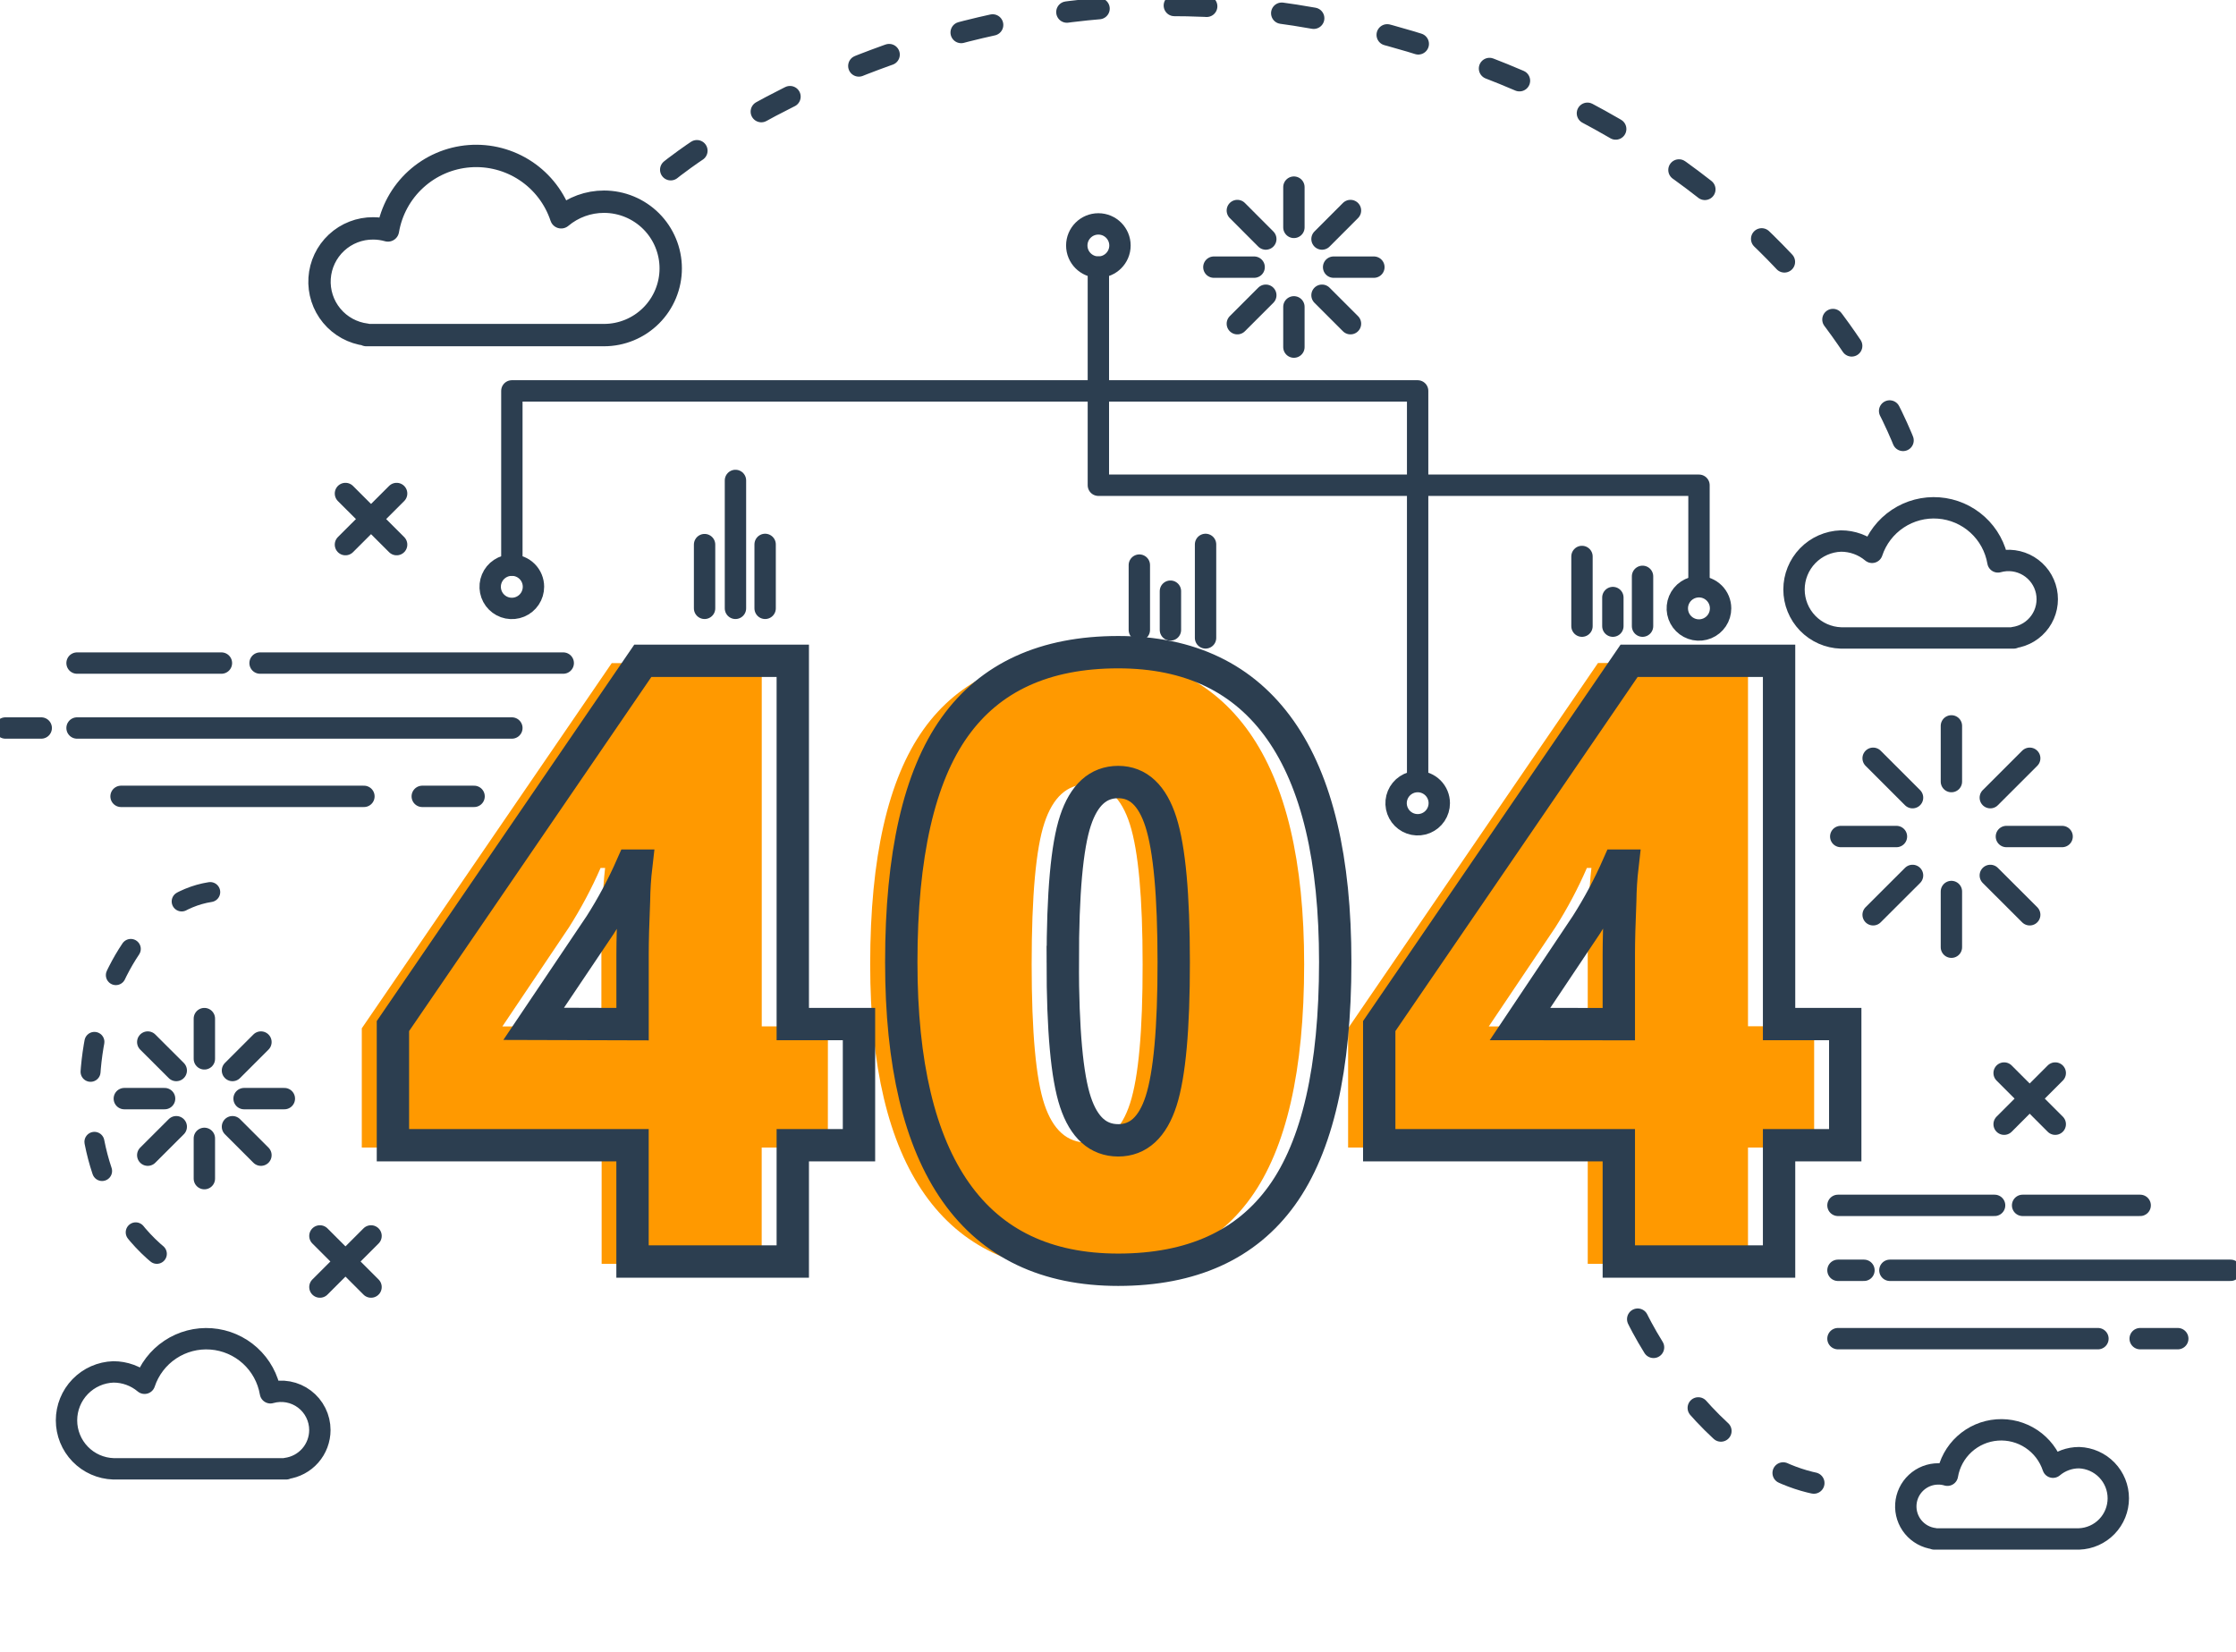 <svg width="226" height="167" viewBox="0 0 226 167" fill="none" xmlns="http://www.w3.org/2000/svg">
<g clip-path="url(#clip0_78_7321)">
<path d="M83.674 115.984H76.987V127.737H60.81V115.984H36.568V103.93L61.83 67.022H76.993V103.736H83.679L83.674 115.984ZM60.784 103.746V96.674C60.784 95.343 60.835 93.553 60.932 91.294C60.946 90.101 61.023 88.91 61.161 87.725H60.703C59.793 89.806 58.724 91.815 57.505 93.731L50.778 103.741L60.784 103.746Z" fill="#FF9900"/>
<path d="M131.815 97.459C131.815 108.201 130.014 116.07 126.414 121.067C122.813 126.065 117.303 128.563 109.884 128.563C102.628 128.563 97.159 125.954 93.477 120.736C89.794 115.518 87.953 107.759 87.953 97.459C87.953 86.662 89.754 78.745 93.354 73.707C96.955 68.669 102.465 66.15 109.884 66.15C117.109 66.15 122.572 68.773 126.271 74.018C129.97 79.263 131.818 87.077 131.815 97.459ZM104.274 97.459C104.274 104.326 104.704 109.047 105.564 111.624C106.424 114.201 107.864 115.487 109.884 115.484C111.924 115.484 113.371 114.155 114.224 111.497C115.078 108.838 115.499 104.159 115.489 97.459C115.489 90.735 115.061 86.022 114.204 83.319C113.347 80.617 111.907 79.267 109.884 79.27C107.864 79.27 106.424 80.572 105.564 83.176C104.704 85.78 104.274 90.541 104.274 97.459Z" fill="#FF9900"/>
<path d="M183.362 115.984H176.676V127.737H160.478V115.984H136.257V103.93L161.513 67.012H176.676V103.726H183.362V115.984ZM160.478 103.746V96.674C160.478 95.343 160.524 93.553 160.62 91.294C160.635 90.101 160.711 88.91 160.85 87.725H160.391C159.487 89.807 158.421 91.815 157.203 93.731L150.476 103.741L160.478 103.746Z" fill="#FF9900"/>
<path d="M12.235 80.489H36.783" stroke="#2C3E50" stroke-width="2.16" stroke-linecap="round" stroke-linejoin="round"/>
<path d="M42.679 80.489H47.917" stroke="#2C3E50" stroke-width="2.16" stroke-linecap="round" stroke-linejoin="round"/>
<path d="M7.788 73.58H51.736" stroke="#2C3E50" stroke-width="2.16" stroke-linecap="round" stroke-linejoin="round"/>
<path d="M4.167 73.58H0.551" stroke="#2C3E50" stroke-width="2.16" stroke-linecap="round" stroke-linejoin="round"/>
<path d="M7.788 67.017H22.38" stroke="#2C3E50" stroke-width="2.16" stroke-linecap="round" stroke-linejoin="round"/>
<path d="M26.286 67.017H56.928" stroke="#2C3E50" stroke-width="2.16" stroke-linecap="round" stroke-linejoin="round"/>
<path d="M185.77 135.299H212.046" stroke="#2C3E50" stroke-width="2.16" stroke-linecap="round" stroke-linejoin="round"/>
<path d="M216.314 135.299H220.114" stroke="#2C3E50" stroke-width="2.16" stroke-linecap="round" stroke-linejoin="round"/>
<path d="M191.018 128.39H225.449" stroke="#2C3E50" stroke-width="2.16" stroke-linecap="round" stroke-linejoin="round"/>
<path d="M188.396 128.39H185.77" stroke="#2C3E50" stroke-width="2.16" stroke-linecap="round" stroke-linejoin="round"/>
<path d="M185.77 121.827H201.601" stroke="#2C3E50" stroke-width="2.16" stroke-linecap="round" stroke-linejoin="round"/>
<path d="M204.432 121.827H216.315" stroke="#2C3E50" stroke-width="2.16" stroke-linecap="round" stroke-linejoin="round"/>
<path d="M86.82 115.749H80.129V127.502H63.931V115.749H39.715V103.705L64.971 66.788H80.129V103.501H86.82V115.749ZM63.936 103.511V96.439C63.936 95.113 63.983 93.32 64.079 91.059C64.093 89.866 64.17 88.675 64.308 87.49H63.869C62.958 89.562 61.888 91.562 60.672 93.471L53.939 103.481L63.936 103.511Z" stroke="#2C3E50" stroke-width="3.27" stroke-miterlimit="10"/>
<path d="M134.956 97.23C134.956 107.975 133.158 115.845 129.56 120.838C125.963 125.832 120.451 128.33 113.026 128.334C105.773 128.334 100.304 125.725 96.618 120.507C92.933 115.289 91.091 107.53 91.095 97.23C91.095 86.43 92.895 78.511 96.496 73.473C100.097 68.435 105.606 65.916 113.026 65.916C120.251 65.916 125.713 68.54 129.413 73.789C133.112 79.038 134.96 86.851 134.956 97.23ZM107.415 97.23C107.415 104.096 107.844 108.816 108.701 111.39C109.557 113.963 110.997 115.251 113.02 115.255C115.061 115.255 116.507 113.926 117.361 111.267C118.214 108.609 118.637 103.93 118.631 97.23C118.631 90.502 118.201 85.789 117.34 83.09C116.48 80.391 115.04 79.041 113.02 79.041C111.001 79.041 109.561 80.341 108.701 82.942C107.84 85.542 107.414 90.305 107.42 97.23H107.415Z" stroke="#2C3E50" stroke-width="3.27" stroke-miterlimit="10"/>
<path d="M186.504 115.749H179.817V127.502H163.619V115.749H139.403V103.705L164.659 66.788H179.817V103.501H186.504V115.749ZM163.619 103.511V96.439C163.619 95.113 163.667 93.32 163.762 91.059C163.777 89.866 163.853 88.675 163.991 87.49H163.537C162.626 89.562 161.556 91.562 160.34 93.471L153.633 103.501L163.619 103.511Z" stroke="#2C3E50" stroke-width="3.27" stroke-miterlimit="10"/>
<path d="M197.235 78.995V73.366" stroke="#2C3E50" stroke-width="2.16" stroke-linecap="round" stroke-linejoin="round"/>
<path d="M193.307 80.621L189.324 76.639" stroke="#2C3E50" stroke-width="2.16" stroke-linecap="round" stroke-linejoin="round"/>
<path d="M191.68 84.548H186.05" stroke="#2C3E50" stroke-width="2.16" stroke-linecap="round" stroke-linejoin="round"/>
<path d="M193.307 88.48L189.324 92.457" stroke="#2C3E50" stroke-width="2.16" stroke-linecap="round" stroke-linejoin="round"/>
<path d="M197.235 90.106V95.735" stroke="#2C3E50" stroke-width="2.16" stroke-linecap="round" stroke-linejoin="round"/>
<path d="M201.167 88.48L205.15 92.457" stroke="#2C3E50" stroke-width="2.16" stroke-linecap="round" stroke-linejoin="round"/>
<path d="M202.794 84.548H208.425" stroke="#2C3E50" stroke-width="2.16" stroke-linecap="round" stroke-linejoin="round"/>
<path d="M201.167 80.621L205.15 76.639" stroke="#2C3E50" stroke-width="2.16" stroke-linecap="round" stroke-linejoin="round"/>
<path d="M20.656 107.019V102.95" stroke="#2C3E50" stroke-width="2.16" stroke-linecap="round" stroke-linejoin="round"/>
<path d="M17.815 108.197L14.934 105.321" stroke="#2C3E50" stroke-width="2.16" stroke-linecap="round" stroke-linejoin="round"/>
<path d="M16.636 111.038H12.566" stroke="#2C3E50" stroke-width="2.16" stroke-linecap="round" stroke-linejoin="round"/>
<path d="M17.815 113.878L14.934 116.754" stroke="#2C3E50" stroke-width="2.16" stroke-linecap="round" stroke-linejoin="round"/>
<path d="M20.656 115.056V119.125" stroke="#2C3E50" stroke-width="2.16" stroke-linecap="round" stroke-linejoin="round"/>
<path d="M23.497 113.878L26.374 116.754" stroke="#2C3E50" stroke-width="2.16" stroke-linecap="round" stroke-linejoin="round"/>
<path d="M24.67 111.038H28.74" stroke="#2C3E50" stroke-width="2.16" stroke-linecap="round" stroke-linejoin="round"/>
<path d="M23.497 108.197L26.374 105.321" stroke="#2C3E50" stroke-width="2.16" stroke-linecap="round" stroke-linejoin="round"/>
<path d="M130.779 22.982V18.913" stroke="#2C3E50" stroke-width="2.16" stroke-linecap="round" stroke-linejoin="round"/>
<path d="M127.938 24.159L125.062 21.278" stroke="#2C3E50" stroke-width="2.16" stroke-linecap="round" stroke-linejoin="round"/>
<path d="M126.76 27H122.69" stroke="#2C3E50" stroke-width="2.16" stroke-linecap="round" stroke-linejoin="round"/>
<path d="M127.938 29.84L125.062 32.716" stroke="#2C3E50" stroke-width="2.16" stroke-linecap="round" stroke-linejoin="round"/>
<path d="M130.779 31.013V35.082" stroke="#2C3E50" stroke-width="2.16" stroke-linecap="round" stroke-linejoin="round"/>
<path d="M133.62 29.84L136.497 32.716" stroke="#2C3E50" stroke-width="2.16" stroke-linecap="round" stroke-linejoin="round"/>
<path d="M134.793 27H138.863" stroke="#2C3E50" stroke-width="2.16" stroke-linecap="round" stroke-linejoin="round"/>
<path d="M133.62 24.159L136.497 21.278" stroke="#2C3E50" stroke-width="2.16" stroke-linecap="round" stroke-linejoin="round"/>
<path d="M51.736 57.115V39.508H143.285V78.633" stroke="#2C3E50" stroke-width="2.16" stroke-linecap="round" stroke-linejoin="round"/>
<path d="M111.016 27V49.043H171.723V59.068" stroke="#2C3E50" stroke-width="2.16" stroke-linecap="round" stroke-linejoin="round"/>
<path d="M53.919 59.303C53.92 59.736 53.792 60.159 53.552 60.52C53.312 60.88 52.971 61.161 52.571 61.328C52.171 61.494 51.73 61.538 51.305 61.453C50.88 61.369 50.49 61.161 50.184 60.854C49.877 60.548 49.669 60.158 49.585 59.733C49.501 59.308 49.544 58.868 49.711 58.468C49.877 58.068 50.158 57.727 50.519 57.487C50.879 57.247 51.303 57.119 51.736 57.12C52.315 57.12 52.87 57.35 53.28 57.759C53.689 58.169 53.919 58.724 53.919 59.303Z" stroke="#2C3E50" stroke-width="2.16" stroke-linecap="round" stroke-linejoin="round"/>
<path d="M111.016 26.995C112.221 26.995 113.199 26.018 113.199 24.812C113.199 23.607 112.221 22.63 111.016 22.63C109.81 22.63 108.833 23.607 108.833 24.812C108.833 26.018 109.81 26.995 111.016 26.995Z" stroke="#2C3E50" stroke-width="2.16" stroke-linecap="round" stroke-linejoin="round"/>
<path d="M173.906 61.485C173.907 61.917 173.78 62.341 173.54 62.701C173.3 63.062 172.959 63.343 172.559 63.509C172.159 63.676 171.719 63.72 171.295 63.636C170.87 63.552 170.479 63.344 170.173 63.038C169.866 62.733 169.658 62.343 169.573 61.918C169.488 61.494 169.531 61.054 169.696 60.654C169.862 60.254 170.142 59.912 170.502 59.671C170.862 59.431 171.285 59.302 171.718 59.302C172.298 59.302 172.853 59.532 173.264 59.941C173.674 60.35 173.905 60.905 173.906 61.485Z" stroke="#2C3E50" stroke-width="2.16" stroke-linecap="round" stroke-linejoin="round"/>
<path d="M145.473 81.177C145.473 81.609 145.345 82.031 145.105 82.39C144.865 82.749 144.525 83.029 144.126 83.194C143.727 83.359 143.288 83.402 142.864 83.318C142.441 83.234 142.052 83.026 141.747 82.721C141.441 82.415 141.234 82.027 141.149 81.603C141.065 81.18 141.108 80.741 141.274 80.342C141.439 79.944 141.719 79.603 142.078 79.363C142.437 79.123 142.859 78.995 143.29 78.995C143.869 78.995 144.424 79.225 144.834 79.634C145.243 80.044 145.473 80.599 145.473 81.177Z" stroke="#2C3E50" stroke-width="2.16" stroke-linecap="round" stroke-linejoin="round"/>
<path d="M37.502 124.917L32.335 130.083" stroke="#2C3E50" stroke-width="2.16" stroke-linecap="round" stroke-linejoin="round"/>
<path d="M32.335 124.917L37.502 130.083" stroke="#2C3E50" stroke-width="2.16" stroke-linecap="round" stroke-linejoin="round"/>
<path d="M40.088 49.879L34.916 55.045" stroke="#2C3E50" stroke-width="2.16" stroke-linecap="round" stroke-linejoin="round"/>
<path d="M34.916 49.879L40.088 55.045" stroke="#2C3E50" stroke-width="2.16" stroke-linecap="round" stroke-linejoin="round"/>
<path d="M207.731 108.452L202.564 113.623" stroke="#2C3E50" stroke-width="2.16" stroke-linecap="round" stroke-linejoin="round"/>
<path d="M202.564 108.452L207.731 113.623" stroke="#2C3E50" stroke-width="2.16" stroke-linecap="round" stroke-linejoin="round"/>
<path d="M61.049 20.386C59.465 20.384 57.931 20.942 56.719 21.962C56.084 20.045 54.826 18.396 53.146 17.277C51.465 16.158 49.458 15.633 47.445 15.786C45.431 15.939 43.527 16.761 42.035 18.122C40.542 19.482 39.548 21.302 39.21 23.292C38.727 23.155 38.228 23.084 37.726 23.083C36.35 23.072 35.022 23.588 34.014 24.524C33.005 25.461 32.394 26.747 32.303 28.12C32.214 29.494 32.652 30.849 33.529 31.909C34.407 32.969 35.657 33.653 37.022 33.822V33.868H61.049C62.838 33.868 64.552 33.158 65.817 31.893C67.081 30.629 67.792 28.915 67.792 27.127C67.792 25.339 67.081 23.625 65.817 22.36C64.552 21.096 62.838 20.386 61.049 20.386Z" stroke="#2C3E50" stroke-width="2.26" stroke-linecap="round" stroke-linejoin="round"/>
<path d="M186.07 54.682C187.221 54.68 188.336 55.085 189.217 55.825C189.679 54.433 190.594 53.236 191.815 52.424C193.036 51.612 194.493 51.231 195.956 51.343C197.418 51.454 198.801 52.051 199.885 53.039C200.969 54.026 201.691 55.348 201.937 56.793C202.455 56.647 202.997 56.608 203.53 56.68C204.063 56.752 204.575 56.933 205.035 57.212C205.495 57.49 205.893 57.861 206.204 58.3C206.514 58.739 206.731 59.237 206.841 59.764C206.95 60.29 206.95 60.833 206.84 61.36C206.731 61.886 206.514 62.384 206.203 62.823C205.892 63.262 205.494 63.633 205.034 63.911C204.574 64.189 204.061 64.37 203.528 64.442V64.478H186.07C184.798 64.437 183.592 63.903 182.707 62.989C181.822 62.075 181.327 60.852 181.327 59.58C181.327 58.308 181.822 57.085 182.707 56.171C183.592 55.257 184.798 54.723 186.07 54.682Z" stroke="#2C3E50" stroke-width="2.16" stroke-linecap="round" stroke-linejoin="round"/>
<path d="M210.138 147.328C209.173 147.327 208.239 147.668 207.501 148.291C207.115 147.123 206.348 146.118 205.324 145.436C204.3 144.754 203.077 144.434 201.85 144.528C200.623 144.621 199.462 145.122 198.553 145.951C197.643 146.78 197.037 147.889 196.832 149.102C196.539 149.014 196.235 148.969 195.929 148.97C195.091 148.964 194.284 149.279 193.671 149.85C193.058 150.42 192.686 151.203 192.631 152.039C192.576 152.874 192.843 153.699 193.376 154.345C193.91 154.99 194.67 155.408 195.501 155.512V155.542H210.138C211.203 155.505 212.211 155.056 212.951 154.289C213.691 153.523 214.104 152.5 214.104 151.435C214.104 150.37 213.691 149.347 212.951 148.58C212.211 147.814 211.203 147.365 210.138 147.328Z" stroke="#2C3E50" stroke-width="2.16" stroke-linecap="round" stroke-linejoin="round"/>
<path d="M11.465 138.659C12.616 138.659 13.731 139.065 14.612 139.807C15.074 138.415 15.987 137.218 17.208 136.406C18.429 135.593 19.886 135.212 21.348 135.323C22.81 135.434 24.193 136.03 25.278 137.017C26.362 138.004 27.085 139.325 27.332 140.77C27.915 140.603 28.53 140.573 29.127 140.684C29.723 140.794 30.287 141.042 30.771 141.408C31.256 141.773 31.649 142.246 31.919 142.79C32.19 143.333 32.331 143.932 32.33 144.539C32.329 145.489 31.983 146.406 31.357 147.12C30.73 147.834 29.865 148.295 28.923 148.419V148.455H11.465C10.193 148.414 8.987 147.88 8.102 146.966C7.217 146.052 6.722 144.829 6.722 143.557C6.722 142.285 7.217 141.062 8.102 140.148C8.987 139.234 10.193 138.7 11.465 138.659Z" stroke="#2C3E50" stroke-width="2.16" stroke-linecap="round" stroke-linejoin="round"/>
<path d="M67.792 17.154C67.792 17.154 98.618 -7.975 140.5 3.6C184.5 15.761 193.303 47.126 193.303 47.126" stroke="#2C3E50" stroke-width="2.16" stroke-linecap="round" stroke-linejoin="round" stroke-dasharray="3.27 7.62"/>
<path d="M21.248 90.162C9.298 92.013 3.29 117.371 16.734 127.436" stroke="#2C3E50" stroke-width="2.02" stroke-linecap="round" stroke-linejoin="round" stroke-dasharray="3.05 7.11"/>
<path d="M165.528 133.328C165.528 133.328 175.169 153.428 190.142 149.816" stroke="#2C3E50" stroke-width="2.16" stroke-linecap="round" stroke-linejoin="round" stroke-dasharray="3.27 7.62"/>
<path d="M74.335 61.485V48.559" stroke="#2C3E50" stroke-width="2.16" stroke-linecap="round" stroke-linejoin="round"/>
<path d="M71.214 61.485V55.044" stroke="#2C3E50" stroke-width="2.16" stroke-linecap="round" stroke-linejoin="round"/>
<path d="M121.849 64.473V55.024" stroke="#2C3E50" stroke-width="2.16" stroke-linecap="round" stroke-linejoin="round"/>
<path d="M118.299 63.667V59.751" stroke="#2C3E50" stroke-width="2.16" stroke-linecap="round" stroke-linejoin="round"/>
<path d="M115.157 63.667V57.115" stroke="#2C3E50" stroke-width="2.16" stroke-linecap="round" stroke-linejoin="round"/>
<path d="M77.334 61.485V55.024" stroke="#2C3E50" stroke-width="2.16" stroke-linecap="round" stroke-linejoin="round"/>
<path d="M163.018 63.285V60.394" stroke="#2C3E50" stroke-width="2.16" stroke-linecap="round" stroke-linejoin="round"/>
<path d="M159.896 63.285V56.243" stroke="#2C3E50" stroke-width="2.16" stroke-linecap="round" stroke-linejoin="round"/>
<path d="M166.017 63.285V58.252" stroke="#2C3E50" stroke-width="2.16" stroke-linecap="round" stroke-linejoin="round"/>
</g>
<defs>
<clipPath id="clip0_78_7321">
<rect width="226" height="167" fill="white"/>
</clipPath>
</defs>
</svg>
